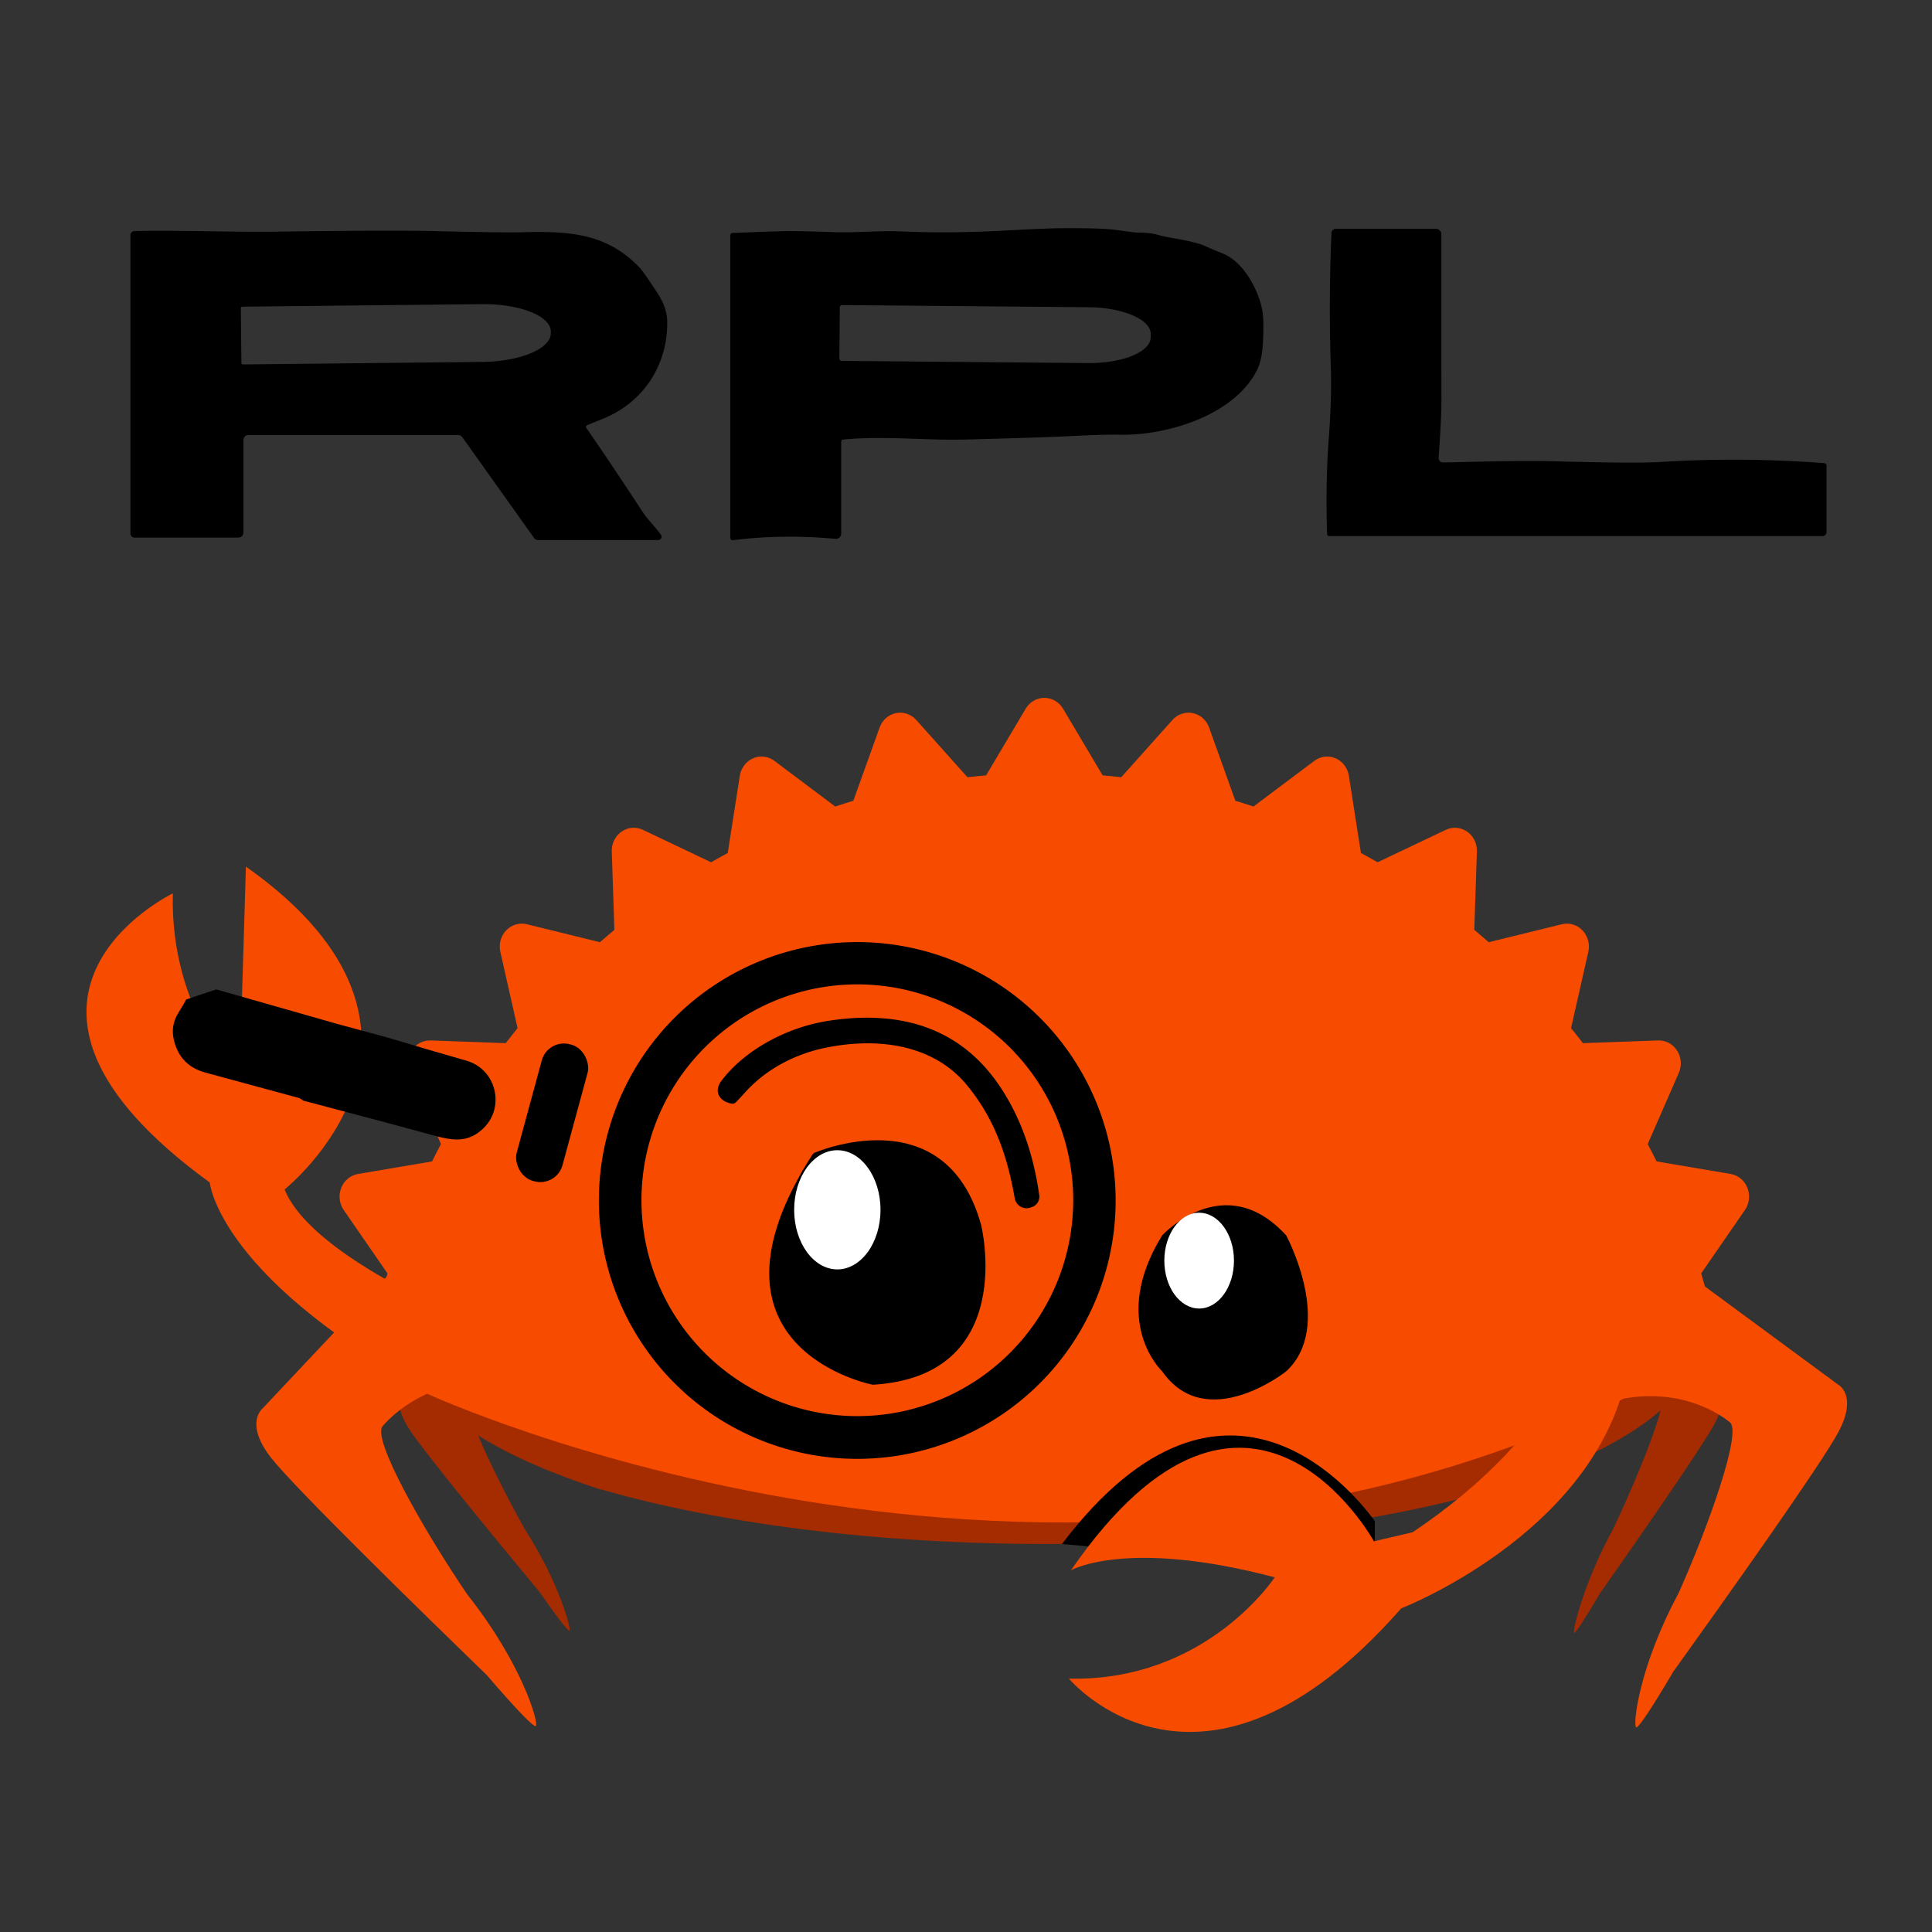 <svg width="1600" height="1600" xmlns="http://www.w3.org/2000/svg" version="1.1" xml:space="preserve" clip-rule="evenodd">
<rect width="100%" height="100%" fill="#333333" stroke="none"/>
<!-- <rect width="1600" height="1600" fill-opacity="0.3" /> -->
 <g transform="matrix(1.25 0 0 1.25 80 500)" id="svg_1">
  <title>Layer 1</title>
  <g transform="matrix(1 0 0 1 654.172 668.359)" id="svg_1">
   <path d="m-24,-309.648c-114.597,0 -218.172,13.779 -296.172,36.229l0,-5.071c-78,25.095 -127.681,59.959 -127.681,98.506c0,6.077 1.345,12.062 3.703,17.931l-7.984,14.321c0,0 -6.413,8.359 4.935,25.999c10.01,15.554 60.164,76.438 86.628,108.32c11.367,16.348 19.083,26.413 19.757,25.44c1.061,-1.543 -7.064,-32.229 -29.639,-67.242c-10.533,-18.805 -23.358,-43.719 -30.908,-62.12c21.081,13.342 49.189,25.445 81.189,35.861l0,-0.159c78,22.453 181.575,36.229 296.172,36.229c131.156,0 248.828,-18.046 327.828,-46.491l0,-171.258c-79,-28.447 -196.672,-46.495 -327.828,-46.495" fill="rgb(165,43,0)" fill-rule="nonzero" id="svg_2"/>
  </g>
  <g transform="matrix(1 0 0 1 1099.87 554.94)" id="svg_3">
   <path d="m-24,-37.399l-13.433,-27.828c0.071,-1.056 0.124,-2.114 0.124,-3.175c0,-31.548 -32.805,-60.62 -87.997,-83.901l0,167.802c25.751,-10.864 46.645,-22.984 61.586,-36.037c-4.398,17.683 -19.437,53.455 -31.428,78.611c-19.707,35.981 -26.845,67.303 -25.929,68.853c0.584,0.978 7.307,-9.393 17.222,-26.2c23.072,-32.876 66.792,-95.64 75.53,-111.627c9.899,-18.123 4.325,-26.498 4.325,-26.498" fill="rgb(165,43,0)" fill-rule="nonzero" id="svg_4"/>
  </g>
  <g transform="matrix(1 0 0 1 1177.87 277.21)" id="svg_5">
   <path d="m-24,240.175l-88.296,-65.043c-0.83,-2.895 -1.66,-5.787 -2.516,-8.658l29.002,-42.016c2.961,-4.274 3.558,-9.829 1.635,-14.703c-1.925,-4.85 -6.136,-8.327 -11.117,-9.179l-49.043,-8.321c-1.898,-3.879 -3.89,-7.698 -5.889,-11.484l20.604,-47.172c2.119,-4.806 1.673,-10.39 -1.139,-14.751c-2.797,-4.383 -7.551,-6.942 -12.617,-6.743l-49.77,1.809c-2.577,-3.356 -5.194,-6.68 -7.866,-9.946l11.438,-50.56c1.159,-5.132 -0.302,-10.508 -3.879,-14.238c-3.555,-3.716 -8.722,-5.254 -13.636,-4.05l-48.478,11.919c-3.14,-2.775 -6.33,-5.513 -9.559,-8.196l1.745,-51.907c0.188,-5.254 -2.262,-10.247 -6.468,-13.163c-4.204,-2.934 -9.54,-3.376 -14.138,-1.196l-45.226,21.502c-3.64,-2.09 -7.302,-4.16 -11.005,-6.163l-7.991,-51.148c-0.812,-5.181 -4.146,-9.584 -8.815,-11.594c-4.655,-2.022 -9.99,-1.367 -14.077,1.71l-40.321,30.253c-3.97,-1.318 -7.958,-2.583 -11.996,-3.792l-17.38,-48.504c-1.766,-4.945 -5.842,-8.576 -10.81,-9.597c-4.953,-1.012 -10.048,0.703 -13.483,4.539l-33.938,37.971c-4.104,-0.471 -8.21,-0.901 -12.327,-1.259l-26.208,-44.154c-2.656,-4.472 -7.344,-7.193 -12.397,-7.193c-5.041,0 -9.739,2.721 -12.372,7.193l-26.214,44.154c-4.119,0.358 -8.244,0.788 -12.341,1.259l-33.943,-37.971c-3.437,-3.836 -8.551,-5.551 -13.487,-4.539c-4.966,1.035 -9.045,4.652 -10.806,9.597l-17.393,48.504c-4.027,1.209 -8.017,2.482 -11.997,3.792l-40.308,-30.253c-4.098,-3.088 -9.432,-3.741 -14.098,-1.71c-4.65,2.01 -7.997,6.413 -8.803,11.594l-7.997,51.148c-3.7,2.003 -7.363,4.062 -11.014,6.163l-45.222,-21.502c-4.592,-2.189 -9.952,-1.738 -14.135,1.196c-4.201,2.916 -6.656,7.909 -6.466,13.163l1.736,51.907c-3.219,2.683 -6.403,5.421 -9.558,8.196l-48.47,-11.919c-4.925,-1.195 -10.086,0.334 -13.65,4.05c-3.585,3.73 -5.039,9.106 -3.885,14.238l11.415,50.56c-2.649,3.279 -5.27,6.59 -7.839,9.946l-49.771,-1.809c-5.023,-0.148 -9.817,2.36 -12.623,6.743c-2.812,4.361 -3.237,9.945 -1.146,14.751l20.619,47.172c-2.003,3.786 -3.992,7.605 -5.906,11.484l-49.04,8.321c-4.982,0.841 -9.183,4.316 -11.12,9.179c-1.925,4.874 -1.3,10.429 1.639,14.703l29.01,42.016c-0.224,0.741 -0.43,1.49 -0.653,2.233l-82.021,87.122c0,0 -12.56,9.851 5.73,33.002c16.14,20.421 98.993,101.376 142.752,143.789c18.483,21.532 31.143,34.866 32.466,33.712c2.088,-1.832 -8.871,-41.006 -45.275,-86.97c-28.06,-41.239 -64.478,-104.666 -55.939,-111.977c0,0 9.714,-12.331 29.204,-21.207c0.713,0.571 -0.737,-0.565 0,0c0,0 411.314,189.736 792.846,3.21c43.584,-7.817 69.968,15.529 69.968,15.529c9.099,5.276 -14.463,70.495 -33.838,113.666c-26.353,49.023 -30.217,87.276 -27.982,88.602c1.409,0.842 10.998,-13.747 24.674,-36.966c33.745,-47.023 97.539,-136.665 109.214,-158.438c13.239,-24.687 0,-31.606 0,-31.606" fill="rgb(247,76,0)" fill-rule="nonzero" id="svg_6"/>
  </g>
  <g transform="matrix(1 0 0 1 795.856 464.937)" id="svg_7">
   <path d="m-24,172.631c1.575,-1.342 2.4,-2.139 2.4,-2.139l-134.65,-12.507c109.902,-144.985 197.868,-28.018 207.238,-15.106l0,29.752l-74.988,0z" fill-rule="nonzero" id="svg_8"/>
  </g>
  <g transform="matrix(1 0 0 1 278.418 211.791)" id="svg_9">
   <path d="m-24,266.04c0,0 -111.096,-43.25 -129.876,-89.798c0,0 130.391,-103.717 -25.621,-213.886l-4.229,140.417c0,0 -46.226,-44.594 -44.186,-122.683c0,0 -143.773,69.178 24.476,191.577c0,0 5.676,65.698 156.977,145.017l22.459,-50.644z" fill="rgb(247,76,0)" fill-rule="nonzero" id="svg_10"/>
  </g>
  <g transform="matrix(1 0 0 1 729.948 492.523)" id="svg_11">
   <path d="m-24,-74.016c0,0 41.104,-45.009 82.21,0c0,0 32.297,60.013 0,90.016c0,0 -52.85,42.009 -82.21,0c0,0 -35.232,-33.006 0,-90.016" fill-rule="nonzero" id="svg_12"/>
  </g>
  <g transform="matrix(1 0 0 1 777.536 422.196)" id="svg_13">
   <path d="m-24,13.008c0,17.523 -10.329,31.73 -23.07,31.73c-12.739,0 -23.069,-14.207 -23.069,-31.73c0,-17.529 10.33,-31.738 23.069,-31.738c12.741,0 23.07,14.209 23.07,31.738" fill="white" fill-rule="nonzero" id="svg_14"/>
  </g>
  <g transform="matrix(1 0 0 1 1002.23 778.679)" id="svg_19">
   <path d="m-24,-283.808c0,0 -14.723,58.643 -106.292,120.267l-25.678,6.018c0,0 -83.066,-151.481 -200.749,19.221c0,0 36.677,-21.354 135,4.65c0,0 -45.23,69.226 -136.342,67.099c0,0 87.313,104.749 220.18,-46.554c0,0 140.455,-54.315 151.845,-170.701l-37.964,0z" fill="rgb(247,76,0)" fill-rule="nonzero" id="svg_20"/>
  </g>
  <g stroke="null" id="svg_21">
   <g stroke="null" transform="matrix(1.228 0 0 1.225 517.25 477.482)" id="svg_15">
    <path stroke="null" d="m-34.237,-92.16c0,0 70.508,-31.219 89.753,38.463c0,0 20.159,81.218 -57.902,85.802c0,0 -99.541,-19.172 -31.851,-124.265" fill-rule="nonzero" id="svg_16"/>
   </g>
   <g stroke="null" transform="matrix(1.228 0 0 1.225 560.719 400.441)" id="svg_17">
    <path stroke="null" d="m-33.185,0.888c0,18.072 -10.653,32.729 -23.794,32.729c-13.137,0 -23.792,-14.657 -23.792,-32.729c0,-18.078 10.655,-32.731 23.792,-32.731c13.141,0 23.794,14.653 23.794,32.731" fill="white" fill-rule="nonzero" id="svg_18"/>
   </g>
  </g>
 </g>
 
<g transform="matrix(4 0 0 4 -140 -100)">
<path fill="#000000" d="
  M 209.16 116.51
  L 209.16 135.48
  A 1.09 1.08 -87.1 0 1 207.97 136.56
  Q 197.10 135.55 186.87 136.83
  Q 186.19 136.91 186.19 136.23
  L 186.19 73.79
  Q 186.19 73.26 186.72 73.23
  Q 191.92 73.01 197.34 72.86
  Q 199.64 72.79 207.65 73.06
  C 212.29 73.22 217.05 72.72 221.44 72.91
  Q 231.83 73.36 243.16 72.73
  Q 251.38 72.28 254.63 72.25
  Q 262.86 72.18 266.09 72.61
  Q 270.08 73.15 270.36 73.15
  Q 273.12 73.15 274.59 73.59
  C 277.17 74.36 281.88 74.72 284.78 76.06
  Q 286.14 76.68 288.06 77.44
  C 292.44 79.16 295.48 84.87 296.33 89.16
  Q 296.69 90.96 296.50 95.58
  Q 296.35 99.51 295.18 101.77
  C 290.40 111.02 276.59 115.22 266.78 115.00
  Q 263.80 114.93 257.31 115.26
  Q 250.74 115.59 234.95 116.00
  C 226.54 116.22 218.19 115.19 209.62 116.00
  Q 209.16 116.04 209.16 116.51
  Z
  M 208.87 88.65
  L 208.78 99.23
  A 0.49 0.49 0.0 0 0 209.26 99.72
  L 260.30 100.17
  A 12.89 5.43 0.5 0 0 273.24 94.85
  L 273.24 94.15
  A 12.89 5.43 0.5 0 0 260.40 88.61
  L 209.36 88.16
  A 0.49 0.49 0.0 0 0 208.87 88.65
  Z"
/>
<path fill="#000000" d="
  M 332.85 119.78
  A 0.90 0.90 0.0 0 0 333.76 120.74
  C 339.50 120.66 349.19 120.29 357.07 120.51
  Q 373.74 120.96 378.75 120.65
  Q 395.40 119.60 412.63 120.88
  Q 413.17 120.93 413.17 121.47
  L 413.17 135.14
  A 0.85 0.85 0.0 0 1 412.32 135.99
  L 310.23 135.99
  Q 309.78 135.99 309.76 135.54
  Q 309.42 124.95 310.11 115.76
  Q 310.74 107.35 310.54 101.32
  Q 310.06 87.02 310.67 73.20
  A 0.86 0.86 0.0 0 1 311.53 72.38
  L 332.32 72.38
  A 1.11 1.10 -90.0 0 1 333.42 73.49
  Q 333.42 91.10 333.43 108.06
  C 333.43 111.97 333.02 117.03 332.85 119.78
  Z"
/>
<path fill="#000000" d="
  M 156.43 113.65
  Q 161.73 121.32 167.84 130.67
  C 169.22 132.78 170.65 134.04 171.85 135.72
  A 0.69 0.69 0.0 0 1 171.28 136.81
  L 146.41 136.81
  Q 145.88 136.81 145.57 136.38
  L 130.75 115.56
  Q 130.40 115.07 129.79 115.07
  L 86.42 115.07
  A 1.02 1.02 0.0 0 0 85.40 116.09
  L 85.40 135.07
  Q 85.40 136.31 84.16 136.31
  L 62.86 136.31
  A 0.86 0.86 0.0 0 1 62.00 135.45
  L 62.00 73.72
  A 0.88 0.88 0.0 0 1 62.86 72.84
  C 72.07 72.63 82.74 73.09 92.41 72.96
  Q 116.48 72.63 125.25 72.85
  Q 139.05 73.19 143.25 73.08
  C 152.81 72.84 160.62 73.25 167.44 80.43
  Q 168.26 81.30 171.16 85.74
  Q 173.10 88.70 173.14 91.56
  C 173.27 100.69 168.08 108.35 159.94 111.65
  Q 157.69 112.56 156.62 113.01
  Q 156.13 113.21 156.43 113.65
  Z
  M 84.86 88.80
  L 84.98 100.16
  A 0.30 0.30 0.0 0 0 85.28 100.45
  L 134.87 99.93
  A 14.23 5.79 -0.6 0 0 149.04 93.99
  L 149.04 93.61
  A 14.23 5.79 -0.6 0 0 134.75 87.97
  L 85.16 88.49
  A 0.30 0.30 0.0 0 0 84.86 88.80
  Z"
/>
</g>

<g transform="matrix(3.6 0 0 3.6 -70 -50)">
<path id="svg_7" d="m69.19,241.5l27.99,7.98l11.43,3.09q8.93,2.7 18.09,5.31c6.93,1.97 8.98,10.65 3.99,15.52c-3.38,3.3 -6.75,3 -11.38,1.72q-5.7,-1.56 -11.08,-3l-19.06,-5.05q-0.17,-0.11 -0.46,-0.34q-0.24,-0.19 -0.5,-0.26q-19.09,-5.18 -21.49,-5.83q-5.87,-1.59 -7.28,-7.49q-0.79,-3.34 1.01,-6.22q1.14,-1.81 1.82,-3.12l6.92,-2.31z" fill="#000000"/>
  <path id="svg_13" d="m276.09,290.05a59.44,59.44 0 0 1 -59.44,59.44a59.44,59.44 0 0 1 -59.44,-59.44a59.44,59.44 0 0 1 59.44,-59.44a59.44,59.44 0 0 1 59.44,59.44zm-9.76,-0.05a49.66,49.66 0 0 0 -49.66,-49.66a49.66,49.66 0 0 0 -49.66,49.66a49.66,49.66 0 0 0 49.66,49.66a49.66,49.66 0 0 0 49.66,-49.66z" fill="#000000"/>
  <rect transform="rotate(15.2 146.46 269.88)" id="svg_14" rx="5.28" height="32.56" width="10.92" y="253.6" x="141" fill="#000000"/>
  <path id="svg_18" d="m190.8,265.24q-1.67,1.86 -2.18,2.3q-0.38,0.32 -0.88,0.23c-2.85,-0.53 -4.21,-2.81 -2.29,-5.31c5.66,-7.4 15.46,-12.31 24.39,-13.71c15.87,-2.5 30.18,0.98 39.62,15.06q7.01,10.46 9.06,25.02a2.53,2.53 0 0 1 -1.77,2.77l-0.35,0.11a2.77,2.76 76.6 0 1 -3.53,-2.18c-1.75,-10.13 -4.83,-18.53 -10.99,-26.01c-7.95,-9.65 -21.01,-10.96 -32.49,-8.61c-7.04,1.44 -13.75,4.93 -18.59,10.33z" fill="#000000"/>
</g>

</svg>
